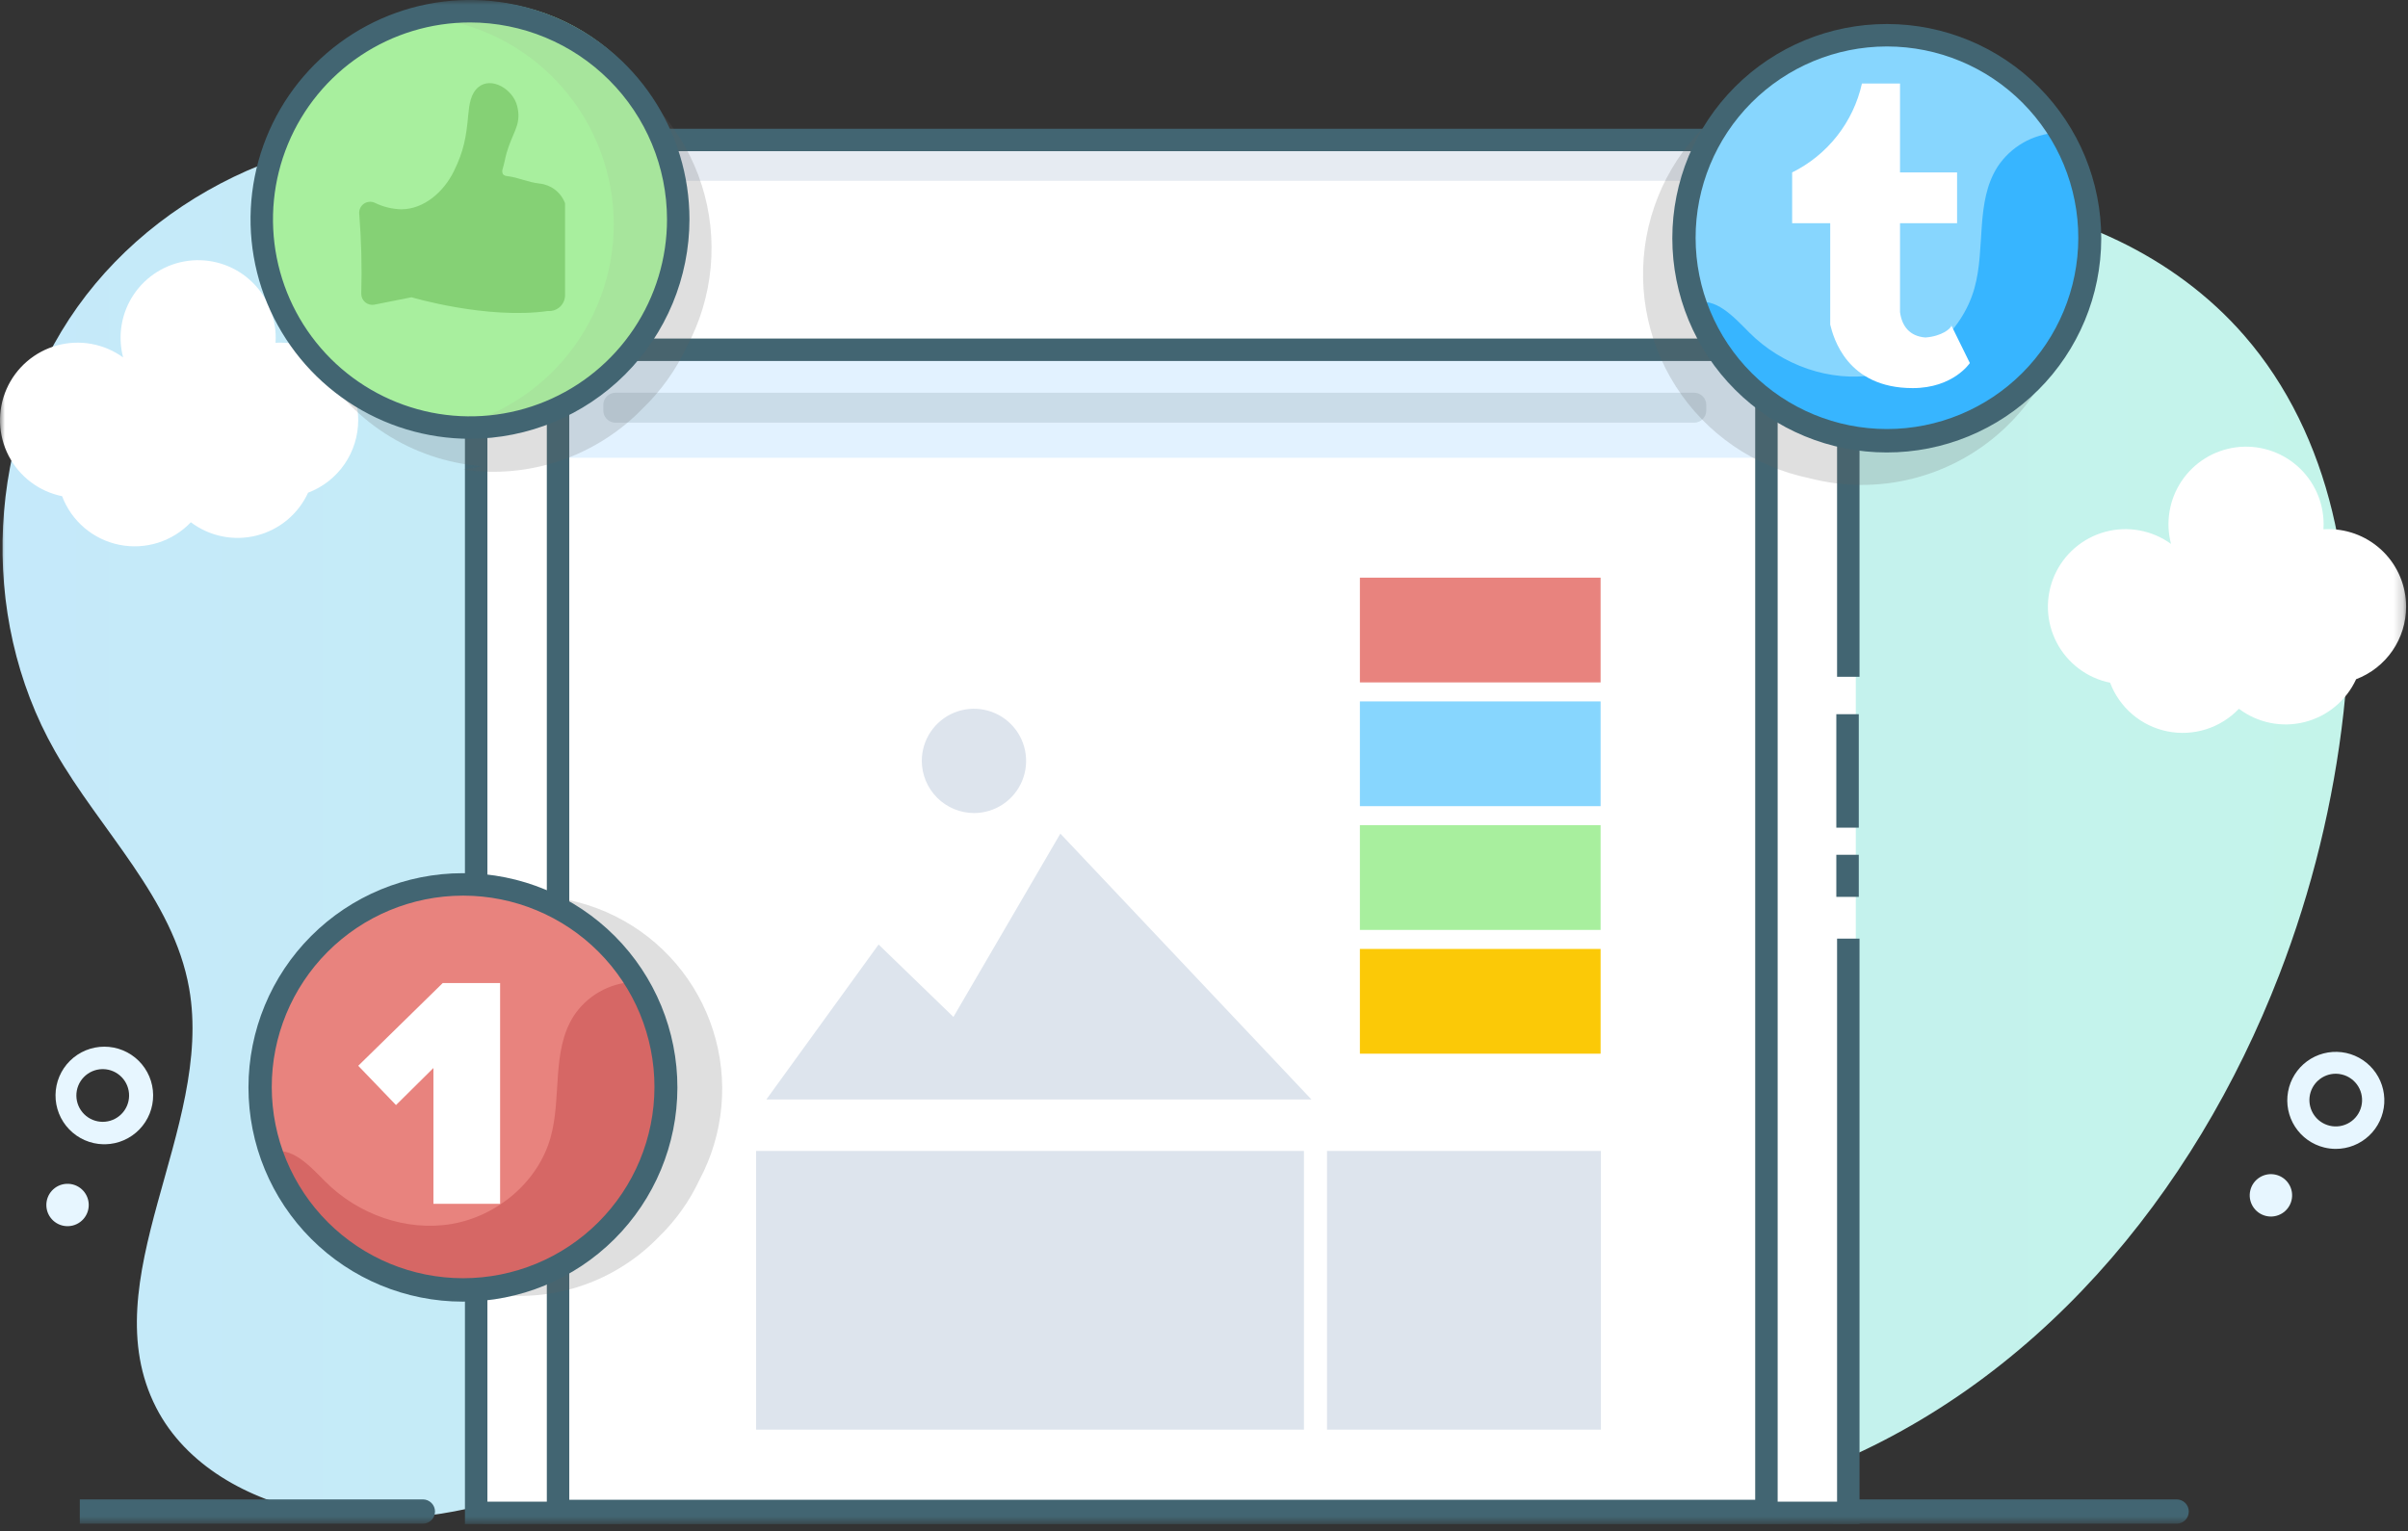 <svg width="250" height="159" viewBox="0 0 250 159" fill="none" xmlns="http://www.w3.org/2000/svg">
<rect x="0" y="0" width="250" height="159" fill="#333333" stroke="none"/>
<mask id="mask0_118_773" style="mask-type:luminance" maskUnits="userSpaceOnUse" x="0" y="0" width="250" height="159">
<path d="M249.814 0H0V158.283H249.814V0Z" fill="white"/>
</mask>
<g mask="url(#mask0_118_773)">
<path d="M236.632 101.235C227.803 124.095 211.204 144.122 188.149 152.923C185.15 154.066 182.088 155.036 178.978 155.827C162.529 160.021 144.534 158.562 129.371 150.919C122.935 147.673 117.067 143.384 110.608 140.184C104.149 136.985 96.774 134.893 89.744 136.472C83.691 137.832 78.584 141.729 73.442 145.2C61.321 153.384 46.746 159.86 32.393 157.049C25.789 155.757 19.285 152.179 16.218 146.198C9.439 132.976 22.224 117.255 19.635 102.632C17.978 93.273 10.41 86.264 5.705 78.005C-2.344 63.877 -1.391 45.11 8.048 31.87C17.486 18.63 34.915 11.612 50.894 14.615C70.379 18.277 85.111 34.77 104.058 40.598C115.907 44.244 128.772 43.156 140.089 38.354C158.374 30.594 183.495 18.692 204.072 20.631C215.014 21.663 225.746 26.519 232.968 34.811C242.098 45.279 244.835 60.142 243.312 73.945C242.267 83.291 240.022 92.463 236.632 101.235Z" fill="url(#paint0_linear_118_773)"/>
<path d="M242.506 119.316C242.1 119.316 241.696 119.267 241.301 119.17C240.054 118.864 238.972 118.093 238.275 117.016C237.578 115.938 237.317 114.634 237.549 113.372C237.778 112.109 238.483 110.982 239.516 110.22C240.55 109.459 241.836 109.121 243.11 109.275C244.384 109.429 245.552 110.064 246.373 111.05C247.197 112.036 247.611 113.298 247.535 114.58C247.457 115.861 246.894 117.065 245.96 117.945C245.025 118.825 243.79 119.316 242.506 119.316ZM242.492 111.511C241.824 111.513 241.179 111.76 240.68 112.205C240.181 112.65 239.862 113.262 239.782 113.926C239.705 114.59 239.872 115.26 240.253 115.809C240.633 116.359 241.204 116.749 241.853 116.907C242.203 116.992 242.564 117.007 242.92 116.952C243.275 116.896 243.615 116.772 243.922 116.585C244.229 116.398 244.495 116.152 244.707 115.862C244.918 115.572 245.072 115.243 245.155 114.894C245.241 114.545 245.256 114.183 245.2 113.828C245.146 113.473 245.021 113.132 244.833 112.825C244.646 112.519 244.402 112.252 244.11 112.04C243.821 111.828 243.493 111.675 243.143 111.591C242.929 111.538 242.712 111.51 242.492 111.509V111.511Z" fill="#E7F6FF"/>
<path d="M237.908 124.659C238.193 123.478 237.469 122.288 236.288 122.002C235.105 121.716 233.916 122.441 233.629 123.622C233.343 124.803 234.068 125.993 235.251 126.28C236.432 126.566 237.62 125.841 237.908 124.659Z" fill="#E7F6FF"/>
<path d="M10.721 118.836C9.387 118.807 8.118 118.252 7.19 117.293C6.262 116.335 5.749 115.048 5.764 113.714C5.779 112.379 6.319 111.104 7.268 110.166C8.216 109.228 9.497 108.701 10.832 108.701C12.166 108.701 13.447 109.228 14.396 110.166C15.344 111.104 15.885 112.379 15.899 113.714C15.914 115.048 15.402 116.335 14.473 117.293C13.545 118.252 12.277 118.807 10.942 118.836H10.721ZM10.721 111.033H10.606C9.886 111.048 9.2 111.348 8.699 111.866C8.198 112.383 7.921 113.078 7.929 113.799C7.937 114.52 8.228 115.208 8.741 115.715C9.253 116.222 9.945 116.506 10.666 116.506C11.386 116.506 12.078 116.222 12.59 115.715C13.103 115.208 13.395 114.52 13.402 113.799C13.41 113.078 13.133 112.383 12.632 111.866C12.131 111.348 11.445 111.048 10.725 111.033H10.721Z" fill="#E7F6FF"/>
<path d="M7.107 127.341C8.322 127.289 9.264 126.262 9.211 125.048C9.159 123.833 8.132 122.891 6.918 122.944C5.703 122.996 4.761 124.023 4.814 125.237C4.866 126.452 5.893 127.394 7.107 127.341Z" fill="#E7F6FF"/>
<path d="M137.739 36.907C136.529 36.911 135.358 36.482 134.437 35.697C133.517 34.912 132.908 33.824 132.72 32.629C132.532 31.433 132.779 30.211 133.415 29.182C134.05 28.152 135.034 27.385 136.187 27.018C137.339 26.651 138.585 26.709 139.699 27.181C140.813 27.653 141.721 28.508 142.259 29.592C142.797 30.675 142.929 31.916 142.631 33.088C142.334 34.261 141.627 35.288 140.637 35.985C139.789 36.582 138.777 36.904 137.739 36.907ZM137.723 29.098C137.016 29.098 136.336 29.37 135.825 29.858C135.314 30.347 135.011 31.014 134.979 31.72C134.947 32.426 135.189 33.118 135.655 33.65C136.12 34.182 136.773 34.514 137.477 34.577C138.182 34.64 138.883 34.428 139.435 33.987C139.987 33.545 140.348 32.907 140.441 32.207C140.535 31.506 140.355 30.796 139.938 30.225C139.521 29.654 138.899 29.265 138.203 29.141C138.045 29.113 137.884 29.099 137.723 29.098Z" fill="#E7F6FF"/>
<path d="M127.407 36.623C128.402 35.925 128.643 34.553 127.945 33.558C127.248 32.562 125.875 32.321 124.88 33.019C123.885 33.717 123.644 35.09 124.342 36.085C125.039 37.08 126.412 37.321 127.407 36.623Z" fill="#E7F6FF"/>
<path d="M249.806 63.006C249.806 60.87 248.957 58.822 247.448 57.312C245.936 55.801 243.889 54.953 241.752 54.953C241.573 54.953 241.397 54.953 241.222 54.97C241.233 54.795 241.239 54.619 241.239 54.44C241.239 53.295 240.995 52.164 240.522 51.121C240.05 50.078 239.363 49.148 238.502 48.392C237.642 47.636 236.632 47.073 235.536 46.739C234.442 46.405 233.289 46.307 232.154 46.454C231.018 46.601 229.928 46.988 228.953 47.59C227.98 48.191 227.144 48.993 226.505 49.943C225.866 50.892 225.437 51.967 225.245 53.095C225.054 54.224 225.105 55.38 225.396 56.487C224.423 55.781 223.302 55.302 222.119 55.085C220.936 54.868 219.72 54.919 218.559 55.234C217.399 55.549 216.323 56.12 215.412 56.905C214.501 57.69 213.776 58.669 213.293 59.771C212.811 60.872 212.58 62.068 212.618 63.27C212.657 64.472 212.966 65.65 213.52 66.718C214.075 67.785 214.86 68.715 215.822 69.439C216.781 70.163 217.892 70.662 219.071 70.901C219.553 72.176 220.35 73.309 221.389 74.193C222.426 75.076 223.673 75.682 225.01 75.953C226.344 76.223 227.729 76.15 229.029 75.74C230.328 75.33 231.503 74.597 232.444 73.609C233.405 74.334 234.516 74.835 235.697 75.074C236.878 75.313 238.096 75.284 239.264 74.99C240.433 74.695 241.519 74.142 242.446 73.372C243.372 72.602 244.112 71.634 244.615 70.539C246.142 69.958 247.457 68.927 248.384 67.581C249.31 66.236 249.806 64.64 249.806 63.006Z" fill="white"/>
<path d="M37.189 43.64C37.189 41.504 36.341 39.456 34.831 37.946C33.321 36.435 31.273 35.587 29.138 35.586C28.959 35.586 28.782 35.586 28.607 35.603C28.619 35.429 28.625 35.252 28.625 35.073C28.625 33.929 28.38 32.797 27.908 31.754C27.436 30.711 26.748 29.781 25.888 29.026C25.028 28.27 24.017 27.706 22.922 27.372C21.828 27.038 20.674 26.941 19.539 27.087C18.404 27.234 17.313 27.621 16.339 28.223C15.365 28.824 14.531 29.627 13.891 30.576C13.252 31.525 12.822 32.6 12.631 33.728C12.44 34.857 12.491 36.014 12.782 37.12C11.808 36.415 10.689 35.936 9.507 35.719C8.324 35.502 7.108 35.553 5.947 35.867C4.787 36.181 3.711 36.752 2.8 37.536C1.889 38.32 1.165 39.299 0.681 40.4C0.197 41.5 -0.034 42.695 0.004 43.897C0.042 45.099 0.349 46.277 0.902 47.344C1.455 48.412 2.24 49.342 3.2 50.067C4.159 50.792 5.269 51.292 6.447 51.532C6.929 52.807 7.726 53.938 8.764 54.821C9.802 55.703 11.047 56.308 12.383 56.578C13.718 56.849 15.1 56.776 16.4 56.367C17.7 55.957 18.874 55.225 19.814 54.238C20.775 54.964 21.887 55.464 23.067 55.703C24.248 55.942 25.467 55.914 26.635 55.619C27.802 55.325 28.89 54.772 29.816 54.002C30.741 53.232 31.483 52.264 31.985 51.169C33.514 50.59 34.831 49.56 35.76 48.215C36.69 46.87 37.188 45.274 37.189 43.64Z" fill="white"/>
<path d="M185.35 158.242H69.48V155.717H185.35C185.685 155.717 186.006 155.85 186.243 156.086C186.479 156.323 186.612 156.644 186.612 156.979C186.612 157.314 186.479 157.635 186.243 157.872C186.006 158.109 185.685 158.242 185.35 158.242Z" fill="#426572"/>
<path d="M64.297 158.242H57.212C56.877 158.242 56.556 158.109 56.32 157.872C56.083 157.635 55.95 157.314 55.95 156.979C55.95 156.644 56.083 156.323 56.32 156.086C56.556 155.85 56.877 155.717 57.212 155.717H64.297C64.632 155.717 64.953 155.85 65.189 156.086C65.426 156.323 65.559 156.644 65.559 156.979C65.559 157.314 65.426 157.635 65.189 157.872C64.953 158.109 64.632 158.242 64.297 158.242Z" fill="#426572"/>
<path d="M52.614 158.242H50.357C50.023 158.242 49.701 158.109 49.465 157.872C49.228 157.635 49.095 157.314 49.095 156.979C49.095 156.644 49.228 156.323 49.465 156.086C49.701 155.85 50.023 155.717 50.357 155.717H52.614C52.949 155.717 53.27 155.85 53.507 156.086C53.744 156.323 53.877 156.644 53.877 156.979C53.877 157.314 53.744 157.635 53.507 157.872C53.27 158.109 52.949 158.242 52.614 158.242Z" fill="#426572"/>
<path d="M225.979 158.242H190.365V155.717H225.979C226.313 155.717 226.636 155.85 226.873 156.086C227.11 156.323 227.242 156.644 227.242 156.979C227.242 157.314 227.11 157.635 226.873 157.872C226.636 158.109 226.313 158.242 225.979 158.242Z" fill="#426572"/>
<path d="M43.901 158.242H8.285V155.717H43.901C44.235 155.717 44.556 155.85 44.793 156.086C45.03 156.323 45.163 156.644 45.163 156.979C45.163 157.314 45.03 157.635 44.793 157.872C44.556 158.109 44.235 158.242 43.901 158.242Z" fill="#426572"/>
<path d="M192.669 23.996V157.311H50.214V23.996C50.221 21.541 51.198 19.189 52.934 17.453C54.669 15.717 57.021 14.739 59.476 14.732H183.407C185.862 14.739 188.214 15.717 189.949 17.453C191.685 19.189 192.663 21.541 192.669 23.996Z" fill="white"/>
<path d="M183.392 36.715H57.937V157.311H183.392V36.715Z" fill="white"/>
<path opacity="0.4" d="M191.892 21.354V23.232C190.748 20.664 187.195 18.78 183.018 18.78H59.087C53.992 18.78 49.825 21.585 49.825 25.015V111.08H49.437V21.354C49.437 17.925 53.603 15.118 58.698 15.118H182.63C187.725 15.12 191.892 17.925 191.892 21.354Z" fill="#C1CEDE"/>
<path d="M193.057 158.283H48.271V23.801C48.274 21.037 49.374 18.386 51.328 16.431C53.283 14.476 55.934 13.376 58.698 13.372H182.63C185.395 13.376 188.045 14.476 190 16.431C191.955 18.386 193.054 21.037 193.057 23.801V70.287H190.726V23.801C190.724 21.654 189.871 19.596 188.353 18.078C186.835 16.56 184.777 15.706 182.63 15.703H58.698C56.551 15.706 54.493 16.56 52.975 18.078C51.458 19.596 50.604 21.654 50.602 23.801V155.952H190.726V97.482H193.057V158.283Z" fill="#426572"/>
<path d="M59.8 47.538H182.879V39.345L182.683 36.272H72.634H58.442L58.246 39.345V47.538H59.8Z" fill="#E2F2FF"/>
<path d="M175.884 40.788H63.901C63.203 40.788 62.638 41.353 62.638 42.051V42.633C62.638 43.331 63.203 43.896 63.901 43.896H175.884C176.581 43.896 177.147 43.331 177.147 42.633V42.051C177.147 41.353 176.581 40.788 175.884 40.788Z" fill="#CADCE8"/>
<path d="M184.557 158.088H56.772V35.159H184.557V158.088ZM59.102 155.757H182.226V37.49H59.102V155.757Z" fill="#426572"/>
<path d="M166.208 119.53H137.77V148.473H166.208V119.53Z" fill="#DDE4ED"/>
<path d="M135.375 119.53H78.499V148.473H135.375V119.53Z" fill="#DDE4ED"/>
<path d="M166.175 59.992H141.185V70.87H166.175V59.992Z" fill="#E8837E"/>
<path d="M166.175 72.844H141.185V83.722H166.175V72.844Z" fill="#87D6FE"/>
<path d="M166.175 98.551H141.185V109.429H166.175V98.551Z" fill="#FBC907"/>
<path d="M166.175 85.697H141.185V96.575H166.175V85.697Z" fill="#A8EF9E"/>
<path opacity="0.2" d="M71.305 36.006C72.673 33.457 73.515 30.659 73.782 27.779C74.049 24.898 73.736 21.994 72.86 19.237C71.984 16.48 70.564 13.927 68.683 11.728C66.803 9.53 64.501 7.732 61.913 6.439C59.325 5.147 56.504 4.387 53.617 4.204C50.73 4.022 47.836 4.42 45.106 5.376C42.376 6.333 39.865 7.827 37.723 9.771C35.581 11.715 33.85 14.069 32.634 16.693C30.947 19.86 30.075 23.398 30.097 26.986C30.118 30.574 31.032 34.101 32.755 37.248C34.479 40.395 36.959 43.064 39.972 45.013C42.984 46.963 46.435 48.132 50.012 48.416C49.388 48.564 48.754 48.684 48.11 48.776C51.496 49.264 54.95 48.942 58.187 47.835C61.425 46.729 64.353 44.87 66.733 42.412C68.635 40.574 70.185 38.402 71.305 36.006Z" fill="#606060"/>
<path opacity="0.2" d="M197.657 7.56C194.864 6.831 191.954 6.67 189.098 7.084C186.242 7.499 183.497 8.481 181.026 9.973C178.556 11.464 176.409 13.436 174.712 15.771C173.015 18.105 171.803 20.756 171.147 23.567C170.491 26.378 170.404 29.291 170.892 32.136C171.379 34.981 172.432 37.699 173.987 40.13C175.541 42.562 177.567 44.658 179.945 46.294C182.323 47.93 185.004 49.074 187.83 49.657C191.302 50.565 194.946 50.594 198.431 49.742C201.917 48.891 205.136 47.184 207.799 44.778C210.46 42.372 212.483 39.341 213.681 35.959C214.88 32.577 215.22 28.949 214.666 25.404C214.953 25.976 215.218 26.564 215.457 27.169C215.148 23.762 214.033 20.477 212.207 17.584C210.381 14.691 207.894 12.273 204.952 10.528C202.722 9.101 200.249 8.095 197.657 7.56Z" fill="#606060"/>
<path opacity="0.2" d="M72.615 122.538C73.877 120.175 74.653 117.583 74.896 114.916C75.14 112.247 74.846 109.558 74.032 107.006C73.219 104.453 71.902 102.09 70.16 100.055C68.417 98.02 66.285 96.355 63.888 95.158C61.491 93.961 58.879 93.257 56.205 93.087C53.532 92.917 50.851 93.284 48.322 94.168C45.793 95.051 43.467 96.433 41.48 98.23C39.494 100.028 37.889 102.205 36.758 104.634C35.194 107.571 34.385 110.85 34.405 114.177C34.424 117.504 35.271 120.774 36.87 123.692C38.468 126.609 40.767 129.084 43.56 130.891C46.354 132.699 49.553 133.783 52.869 134.046C52.29 134.182 51.703 134.293 51.107 134.38C54.247 134.833 57.45 134.534 60.452 133.508C63.454 132.482 66.17 130.758 68.376 128.478C70.14 126.774 71.576 124.76 72.615 122.538Z" fill="#606060"/>
<path d="M49.31 43.376C61.251 43.376 70.93 33.696 70.93 21.756C70.93 9.815 61.251 0.136 49.31 0.136C37.37 0.136 27.69 9.815 27.69 21.756C27.69 33.696 37.37 43.376 49.31 43.376Z" fill="#A8EF9E"/>
<path d="M69.901 23.3C69.9 26.4 69.233 29.463 67.945 32.283C66.656 35.102 64.777 37.612 62.433 39.641C60.09 41.671 57.337 43.172 54.363 44.045C51.388 44.917 48.261 45.139 45.192 44.697C50.337 43.953 55.041 41.381 58.444 37.451C61.846 33.521 63.719 28.497 63.719 23.299C63.719 18.101 61.846 13.077 58.444 9.147C55.041 5.217 50.337 2.645 45.192 1.901C48.261 1.459 51.388 1.681 54.363 2.554C57.338 3.426 60.091 4.928 62.434 6.957C64.778 8.987 66.657 11.497 67.945 14.316C69.234 17.136 69.901 20.2 69.901 23.3Z" fill="#A7E59C"/>
<path d="M48.796 45.569C44.289 45.569 39.884 44.233 36.137 41.729C32.389 39.225 29.469 35.666 27.744 31.503C26.02 27.339 25.569 22.757 26.448 18.337C27.327 13.917 29.498 9.857 32.685 6.671C35.871 3.484 39.932 1.314 44.352 0.435C48.772 -0.444 53.353 0.008 57.517 1.733C61.68 3.458 65.239 6.378 67.742 10.126C70.246 13.873 71.582 18.279 71.581 22.785C71.574 28.826 69.171 34.617 64.9 38.888C60.628 43.16 54.837 45.562 48.796 45.569ZM48.796 2.331C44.75 2.331 40.796 3.53 37.432 5.778C34.068 8.025 31.446 11.22 29.898 14.958C28.35 18.695 27.945 22.808 28.734 26.776C29.523 30.744 31.472 34.388 34.332 37.249C37.193 40.109 40.837 42.057 44.805 42.847C48.773 43.636 52.886 43.231 56.623 41.683C60.361 40.135 63.556 37.513 65.803 34.149C68.051 30.785 69.25 26.831 69.25 22.785C69.245 17.362 67.088 12.163 63.253 8.328C59.418 4.493 54.219 2.336 48.796 2.331Z" fill="#426572"/>
<path d="M195.285 3.418C189.704 3.428 184.355 5.653 180.413 9.605C176.472 13.557 174.261 18.912 174.266 24.493C174.27 30.075 176.491 35.426 180.439 39.371C184.388 43.316 189.741 45.532 195.322 45.532C200.903 45.532 206.257 43.316 210.206 39.371C214.153 35.426 216.373 30.075 216.379 24.493C216.385 18.912 214.172 13.557 210.231 9.605C206.29 5.653 200.94 3.428 195.359 3.418H195.285Z" fill="#87D6FE"/>
<path d="M216.56 24.72C216.554 29.698 214.787 34.513 211.572 38.313C208.355 42.113 203.899 44.653 198.992 45.483C194.084 46.312 189.04 45.379 184.754 42.848C180.468 40.316 177.216 36.35 175.573 31.651C175.683 31.594 175.796 31.546 175.913 31.505C178.064 30.756 179.992 32.908 181.597 34.52C184.983 37.922 190.002 39.732 194.73 38.92C199.458 38.108 203.699 34.549 204.989 29.928C206.154 25.769 205.064 20.956 207.389 17.317C208.065 16.29 208.975 15.436 210.041 14.824C211.107 14.212 212.302 13.858 213.53 13.792C215.527 17.087 216.574 20.868 216.56 24.72Z" fill="#37B5FF"/>
<path d="M195.869 46.989C189.968 46.989 184.31 44.645 180.137 40.473C175.965 36.301 173.621 30.642 173.621 24.742C173.621 18.841 175.965 13.182 180.137 9.01C184.31 4.838 189.968 2.494 195.869 2.494H195.942C201.844 2.504 207.498 4.857 211.663 9.036C215.828 13.216 218.163 18.878 218.153 24.779C218.143 30.679 215.789 36.334 211.611 40.499C207.432 44.664 201.77 46.999 195.869 46.989ZM195.869 4.825C190.603 4.835 185.556 6.934 181.838 10.663C178.12 14.391 176.034 19.444 176.039 24.709C176.043 29.975 178.138 35.023 181.864 38.745C185.589 42.467 190.639 44.557 195.905 44.557C201.17 44.557 206.22 42.467 209.946 38.745C213.67 35.023 215.766 29.975 215.77 24.709C215.775 19.444 213.689 14.391 209.971 10.663C206.253 6.934 201.207 4.835 195.94 4.825H195.869Z" fill="#426572"/>
<path d="M198.578 40.306C191.725 40.306 190.346 35.036 190.014 33.717V23.177H186.061V17.907C187.882 17.007 189.478 15.71 190.732 14.111C191.987 12.513 192.867 10.654 193.308 8.671H197.261V17.907H203.186V23.177H197.261V32.414C197.455 33.861 198.246 34.92 199.897 35.05C201.608 34.92 202.533 34.127 202.601 33.818L202.533 33.75C202.548 33.749 202.566 33.754 202.578 33.764C202.591 33.774 202.599 33.789 202.601 33.805C202.601 33.809 202.601 33.814 202.601 33.818L204.51 37.703C204.51 37.703 202.797 40.306 198.578 40.306Z" fill="white"/>
<path d="M47.461 91.608C41.88 91.618 36.531 93.843 32.589 97.795C28.648 101.747 26.437 107.101 26.441 112.683C26.446 118.264 28.667 123.615 32.615 127.56C36.564 131.505 41.917 133.721 47.498 133.721C53.08 133.721 58.433 131.505 62.381 127.56C66.329 123.615 68.55 118.264 68.555 112.683C68.56 107.101 66.349 101.747 62.407 97.795C58.466 93.843 53.116 91.618 47.535 91.608H47.461Z" fill="#E8837E"/>
<path d="M68.735 112.91C68.729 117.888 66.962 122.703 63.746 126.502C60.531 130.302 56.075 132.842 51.167 133.672C46.259 134.502 41.215 133.569 36.929 131.037C32.643 128.506 29.391 124.54 27.748 119.841C27.858 119.784 27.972 119.735 28.088 119.695C30.239 118.945 32.168 121.097 33.772 122.71C37.158 126.111 42.177 127.921 46.906 127.11C51.633 126.298 55.874 122.739 57.164 118.118C58.329 113.959 57.24 109.145 59.565 105.507C60.241 104.48 61.149 103.626 62.215 103.014C63.282 102.401 64.477 102.048 65.705 101.981C67.701 105.276 68.749 109.058 68.735 112.91Z" fill="#D66765"/>
<path d="M48.044 135.179C42.144 135.179 36.485 132.835 32.312 128.663C28.14 124.49 25.796 118.832 25.796 112.931C25.796 107.031 28.14 101.372 32.312 97.2C36.485 93.028 42.144 90.684 48.044 90.684H48.118C54.018 90.693 59.673 93.047 63.838 97.226C68.004 101.405 70.338 107.068 70.328 112.968C70.319 118.868 67.965 124.523 63.786 128.689C59.607 132.854 53.944 135.188 48.044 135.179ZM48.044 93.015C42.778 93.024 37.732 95.124 34.013 98.852C30.295 102.581 28.209 107.633 28.214 112.899C28.219 118.164 30.314 123.213 34.039 126.934C37.764 130.656 42.814 132.747 48.08 132.747C53.346 132.747 58.396 130.656 62.121 126.934C65.846 123.213 67.941 118.164 67.946 112.899C67.951 107.633 65.865 102.581 62.146 98.852C58.428 95.124 53.382 93.024 48.116 93.015H48.044Z" fill="#426572"/>
<path d="M44.998 125.019V110.916L41.113 114.765L37.193 110.685L45.964 102.094H51.921V125.019H44.998Z" fill="white"/>
<path d="M136.158 114.188H79.561L91.216 98.092L98.986 105.613L110.087 86.575L136.158 114.188Z" fill="#DDE4ED"/>
<path d="M101.117 84.439C102.188 84.439 103.235 84.121 104.126 83.526C105.016 82.931 105.71 82.085 106.12 81.095C106.53 80.106 106.637 79.017 106.428 77.966C106.219 76.916 105.704 75.951 104.946 75.194C104.189 74.436 103.224 73.92 102.173 73.711C101.123 73.502 100.034 73.61 99.044 74.019C98.055 74.429 97.209 75.124 96.614 76.014C96.019 76.905 95.701 77.952 95.701 79.023C95.707 80.457 96.28 81.831 97.294 82.846C98.308 83.86 99.682 84.432 101.117 84.439Z" fill="#DDE4ED"/>
<path d="M192.98 88.772H190.649V93.143H192.98V88.772Z" fill="#426572"/>
<path d="M192.98 74.172H190.649V85.956H192.98V74.172Z" fill="#426572"/>
<path d="M56.888 32.299C50.544 33.199 42.723 30.872 42.723 30.872L38.867 31.639C38.698 31.672 38.524 31.666 38.358 31.621C38.191 31.577 38.037 31.496 37.907 31.384C37.776 31.272 37.672 31.132 37.603 30.974C37.534 30.817 37.502 30.645 37.508 30.473C37.586 27.716 37.515 24.956 37.296 22.206C37.276 22.007 37.309 21.807 37.392 21.625C37.474 21.443 37.603 21.286 37.765 21.17C37.927 21.053 38.117 20.981 38.315 20.961C38.514 20.94 38.714 20.973 38.897 21.054C39.765 21.483 40.718 21.716 41.686 21.738C44.027 21.718 46.07 19.924 47.115 17.793C48.16 15.662 48.397 14.281 48.617 11.911C48.712 10.876 48.864 9.728 49.65 9.063C51.01 7.911 53.248 9.257 53.689 10.996C54.13 12.735 53.419 13.502 52.819 15.198C52.43 16.301 52.515 16.363 52.201 17.5C52.161 17.592 52.141 17.692 52.143 17.792C52.145 17.893 52.169 17.992 52.212 18.082C52.269 18.145 52.337 18.196 52.414 18.232C52.491 18.267 52.575 18.286 52.659 18.288C53.93 18.451 54.763 18.925 56.035 19.065C56.62 19.128 57.175 19.353 57.639 19.714C58.104 20.075 58.458 20.558 58.663 21.109V30.644C58.665 30.872 58.62 31.097 58.531 31.306C58.441 31.515 58.309 31.704 58.143 31.859C57.976 32.014 57.78 32.134 57.565 32.209C57.35 32.285 57.123 32.315 56.896 32.297L56.888 32.299Z" fill="#85D175"/>
</g>
<defs>
<linearGradient id="paint0_linear_118_773" x1="0.257" y1="86.031" x2="243.706" y2="86.031" gradientUnits="userSpaceOnUse">
<stop stop-color="#C5E9FA"/>
<stop offset="1" stop-color="#C4F4EA"/>
</linearGradient>
</defs>
</svg>
